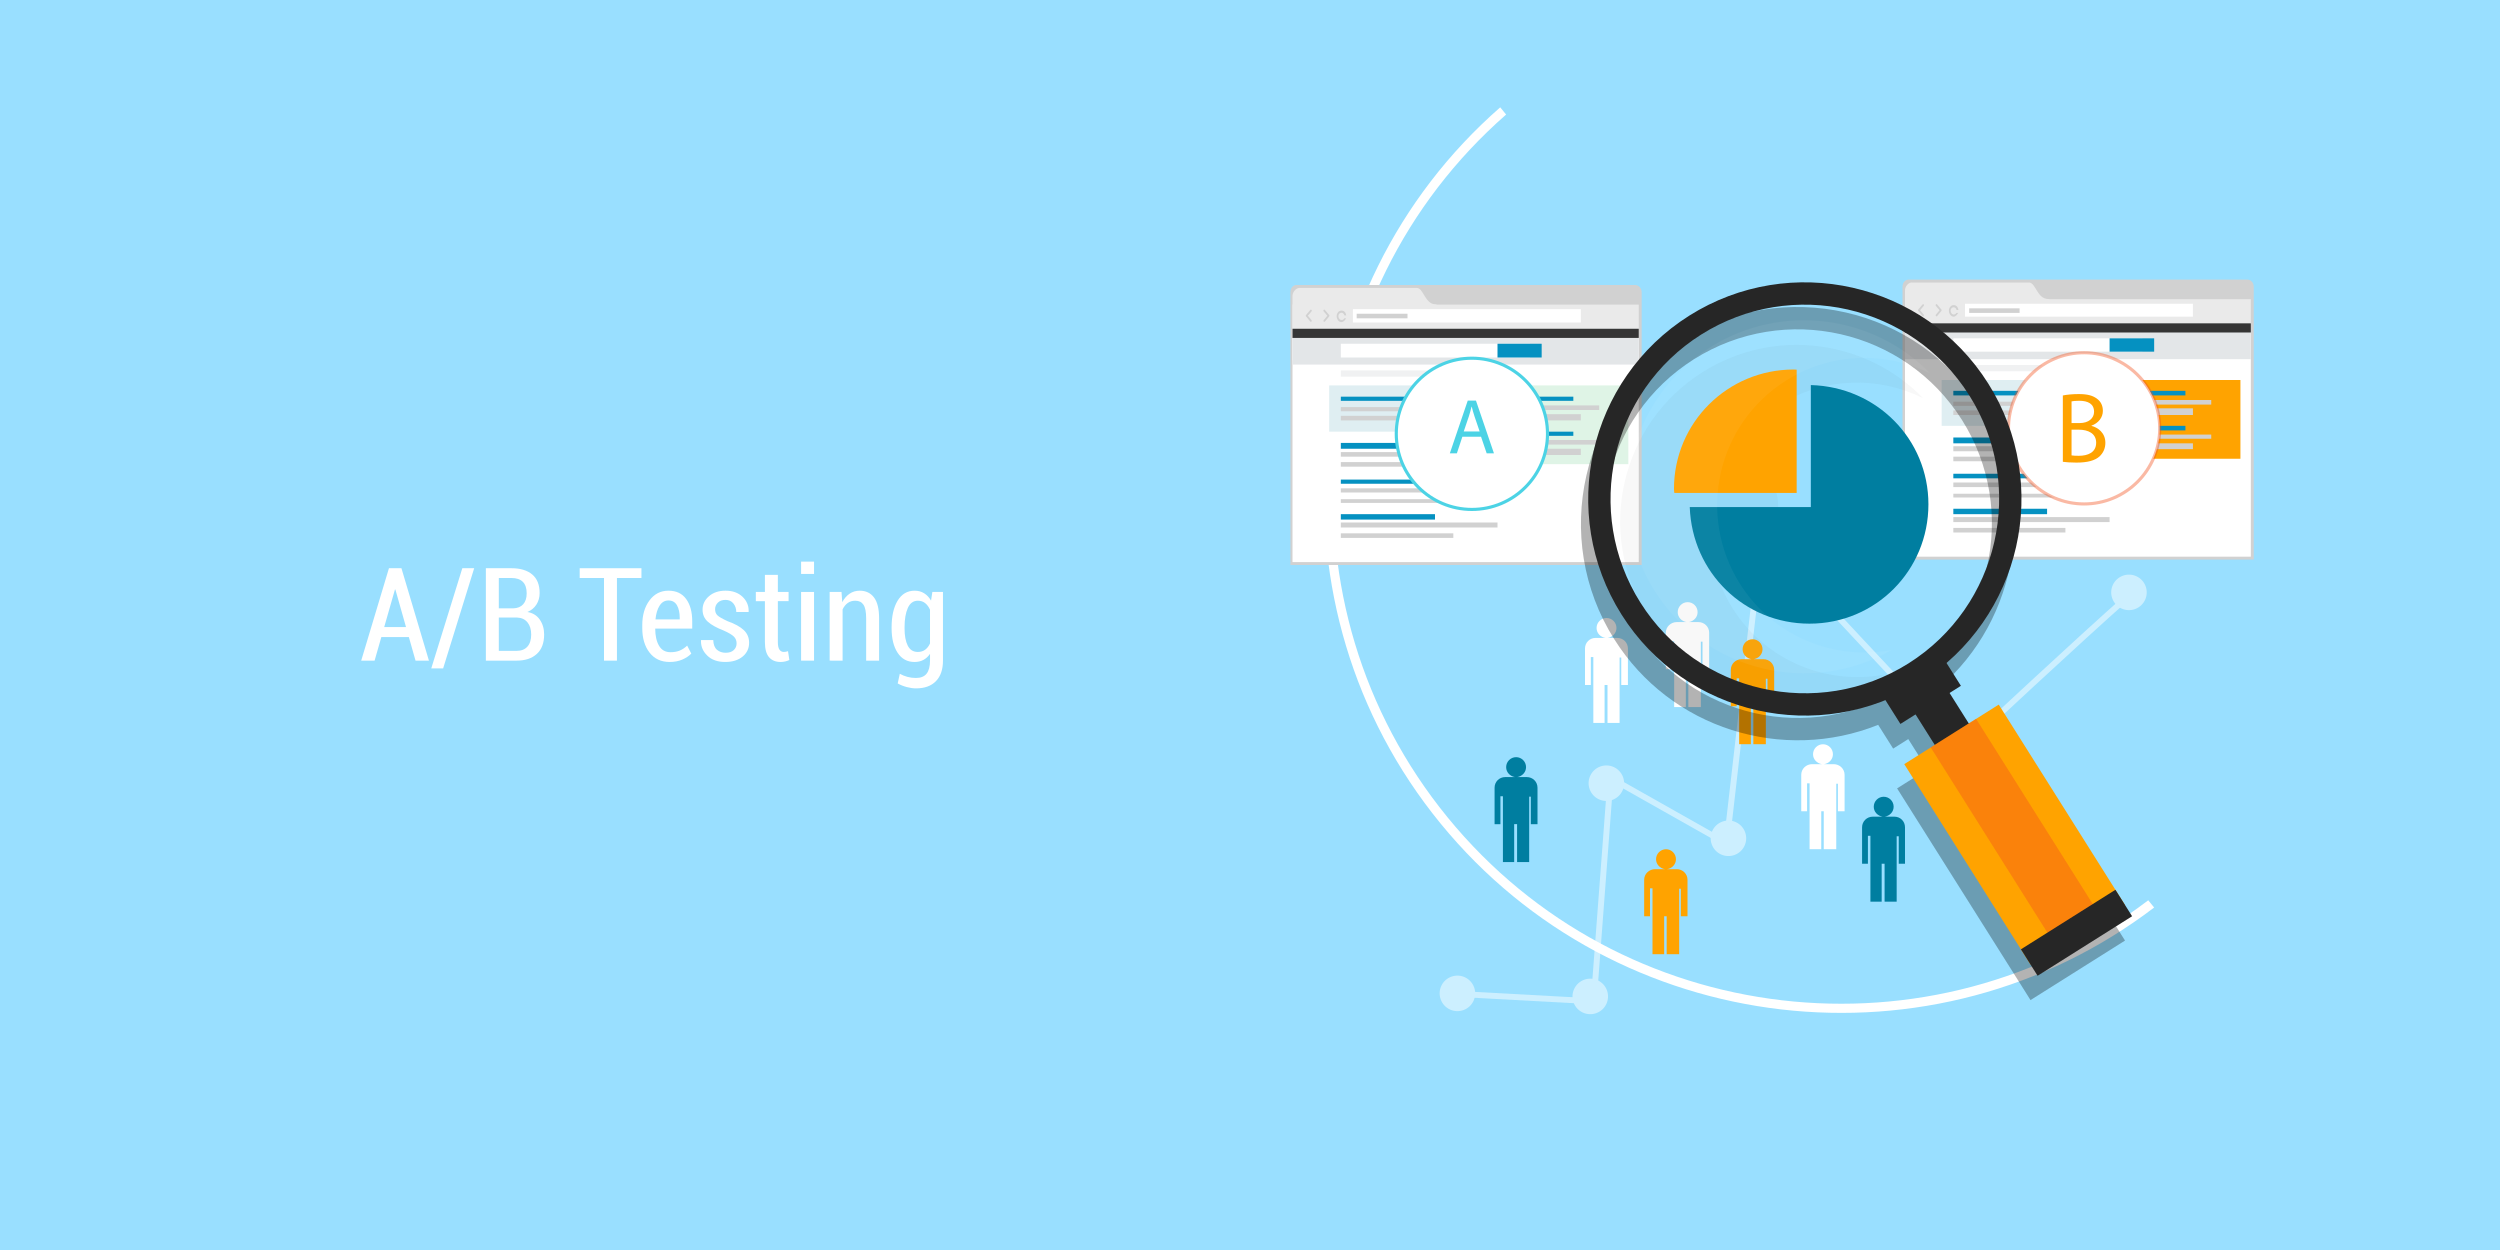 <?xml version="1.0" encoding="utf-8"?>
<!-- Generator: Adobe Illustrator 23.0.3, SVG Export Plug-In . SVG Version: 6.00 Build 0)  -->
<svg version="1.1" xmlns="http://www.w3.org/2000/svg" xmlns:xlink="http://www.w3.org/1999/xlink" x="0px" y="0px" width="6000px"
	 height="3000px" viewBox="0 0 6000 3000" style="enable-background:new 0 0 6000 3000;" xml:space="preserve">
<style type="text/css">
	.st0{fill:#99DFFF;}
	.st1{fill:#FFFFFF;}
	.st2{opacity:0.5;}
	.st3{fill:#D1D1D1;}
	.st4{fill:#EAEAEA;}
	.st5{fill:#E3E6E8;}
	.st6{fill:#353535;}
	.st7{fill:#0591C1;}
	.st8{fill:#F0F1F2;}
	.st9{fill:#DFEEF2;}
	.st10{fill:#FFA300;}
	.st11{opacity:0.4;fill:#F2501D;}
	.st12{fill:#DFF4E6;}
	.st13{fill:#4CD3E5;}
	.st14{fill:#007EA0;}
	.st15{opacity:0.3;}
	.st16{opacity:0.1;}
	.st17{fill:#262626;}
	.st18{opacity:0.05;fill:#FFFFFF;}
</style>
<g id="background">
	<rect class="st0" width="6000" height="3000"/>
</g>
<g id="objects">
	<path class="st1" d="M3600.53,257.58l14.17,17.33c-491.04,430.16-556.36,1177.88-140.17,1687.15
		c416.19,509.27,1161.93,594.16,1681.26,198.62l14.16,17.33c-527.76,402.41-1288.76,317.03-1712.75-201.79
		C3033.21,1457.39,3101.08,694.63,3600.53,257.58z"/>
	<g class="st2">
		<path class="st1" d="M3831.43,2410.68l-334.55-18.25l0.78-14.17l320.66,17.5l40.82-540.27l278.68,157.4l85.62-744l10.49,11.25
			c377.01,404.28,458.13,489.67,475.46,507.47c37.24-34.83,273.72-255.73,393.99-361.88l9.39,10.64
			c-120.32,106.19-357.19,327.46-393.86,361.76l0.17,0.2l-5.1,4.57c-2.35,1.99-3.68,3.17-9.57-1.56l-0.68,0.52l-2.89-3.6
			c-9.39-8.55-27.05-27.29-63.11-65.58c-78.49-83.34-214.27-228.52-403.68-431.64l-84.55,734.71l-277.87-156.93L3831.43,2410.68z"/>
		<path class="st1" d="M3537.83,2369.53c8.07,22.09-3.3,46.54-25.39,54.6l-0.07,0.02c-22.09,8.07-46.53-3.3-54.6-25.39l-0.03-0.07
			c-8.07-22.09,3.3-46.54,25.39-54.6l0.06-0.03c22.09-8.07,46.53,3.3,54.6,25.39L3537.83,2369.53z"/>
		<path class="st1" d="M3856.68,2376.83c8.07,22.09-3.3,46.54-25.39,54.6l-0.07,0.03c-22.09,8.06-46.53-3.3-54.6-25.39l-0.02-0.07
			c-8.07-22.09,3.3-46.54,25.39-54.6l0.07-0.02c22.09-8.07,46.53,3.3,54.6,25.39L3856.68,2376.83z"/>
		<path class="st1" d="M5149.56,1407.13c8.07,22.09-3.3,46.54-25.39,54.6l-0.06,0.03c-22.09,8.06-46.54-3.3-54.61-25.39l-0.02-0.06
			c-8.07-22.09,3.3-46.54,25.4-54.6l0.06-0.02c22.09-8.07,46.54,3.3,54.6,25.39L5149.56,1407.13z"/>
		<path class="st1" d="M4265.42,1259.78c8.07,22.09-3.3,46.54-25.4,54.6l-0.06,0.02c-22.09,8.07-46.54-3.3-54.6-25.39l-0.03-0.07
			c-8.06-22.09,3.31-46.54,25.4-54.6l0.06-0.02c22.09-8.07,46.54,3.3,54.6,25.39L4265.42,1259.78z"/>
		<path class="st1" d="M4188.27,1997.32c8.07,22.09-3.3,46.53-25.39,54.6l-0.07,0.02c-22.09,8.07-46.53-3.3-54.6-25.39l-0.02-0.07
			c-8.07-22.09,3.3-46.54,25.39-54.6l0.06-0.03c22.09-8.07,46.54,3.3,54.6,25.39L4188.27,1997.32z"/>
		<path class="st1" d="M3895.29,1865.08c8.07,22.09-3.3,46.53-25.39,54.6l-0.06,0.03c-22.09,8.06-46.54-3.3-54.6-25.39l-0.03-0.07
			c-8.06-22.09,3.3-46.54,25.39-54.6l0.07-0.02c22.09-8.06,46.53,3.3,54.6,25.39L3895.29,1865.08z"/>
	</g>
	<g>
		<path class="st1" d="M866.88,1585.54l66.61-221.81h29.96l65.98,221.81h-32.14l-16.02-56.52H915.2l-16.18,56.52H866.88z
			 M922.09,1504.95h52.35l-25.57-90.2l-0.97,0L922.09,1504.95z"/>
		<path class="st1" d="M1035.06,1604.11l74.5-240.38h28.49l-74.5,240.38H1035.06z"/>
		<path class="st1" d="M1166.08,1585.54v-221.81h61.39c21.23,0,37.81,4.97,49.74,14.91c11.93,9.94,17.9,24.85,17.9,44.73
			c0,10.4-2.59,19.63-7.77,27.68c-5.18,8.05-12.39,13.97-21.63,17.74c12.9,2.13,22.83,8.24,29.78,18.33
			c6.96,10.09,10.44,21.98,10.44,35.66c0,20.41-5.87,35.98-17.6,46.69c-11.73,10.72-27.91,16.07-48.52,16.07H1166.08z
			 M1197.16,1460.01h35.11c9.93-0.3,17.71-3.55,23.33-9.73c5.62-6.18,8.44-14.95,8.44-26.29c0-12.26-3.09-21.46-9.27-27.59
			c-6.18-6.13-15.25-9.2-27.21-9.2h-30.4V1460.01z M1197.16,1562.08h42.73c11.15,0,19.76-3.38,25.85-10.13
			c6.08-6.75,9.12-16.43,9.12-29.02c0-12.19-2.97-21.94-8.9-29.25s-14.27-11.17-25.01-11.58h-1.67h-42.12V1562.08z"/>
		<path class="st1" d="M1391.24,1387.19v-23.46h148.23v23.46h-58.8v198.35h-31.08v-198.35H1391.24z"/>
		<path class="st1" d="M1541.45,1507.54v-7.16c0-24.17,5.79-44,17.39-59.49c11.59-15.49,26.74-23.23,45.45-23.23
			c18.62,0,32.78,6.65,42.49,19.96c9.71,13.31,14.57,31.18,14.57,53.63v17.37h-88.82c0,16.86,3.01,30.52,9.04,40.98
			c6.03,10.46,15.27,15.69,27.73,15.69c8.56,0,16.02-1.34,22.36-4.04c6.35-2.69,12.19-6.63,17.53-11.81l9.9,19.2
			c-5.43,5.69-12.6,10.46-21.51,14.32c-8.91,3.86-19.04,5.79-30.41,5.79c-20.54,0-36.62-7.51-48.26-22.55
			C1547.27,1551.16,1541.45,1531.61,1541.45,1507.54z M1573.14,1486.52h58.2V1483c0-12.43-2.2-22.52-6.61-30.26
			c-4.41-7.75-11.22-11.62-20.44-11.62c-8.92,0-16.01,4.15-21.27,12.46C1577.75,1461.88,1574.46,1472.86,1573.14,1486.52z"/>
		<path class="st1" d="M1682.37,1537.22l0.31-1.04h29.1c0.4,10.77,3.39,18.54,8.97,23.31s12.54,7.16,20.89,7.16
			c8.23,0,14.65-2.12,19.27-6.36c4.62-4.24,6.93-9.63,6.93-16.17c0-6.44-2.13-11.83-6.4-16.17s-12.44-9.22-24.53-14.64
			c-16.76-6.44-29.4-13.43-37.93-21c-8.53-7.56-12.8-17.27-12.8-29.12c0-12.61,5.1-23.35,15.31-32.23
			c10.21-8.87,23.48-13.31,39.84-13.31c16.82,0,30.37,4.85,40.65,14.53c9.87,9.39,14.81,20.7,14.81,33.92c0,0.57,0,1.14,0,1.71
			l-0.3,1.03h-29.41c0-7.95-2.31-14.78-6.93-20.51c-4.62-5.73-10.89-8.59-18.81-8.59s-14.09,2.22-18.51,6.67
			c-4.42,4.45-6.63,9.63-6.63,15.56c0,6.34,1.9,11.32,5.71,14.94s11.96,8.3,24.45,14.02c17.22,6.13,30.11,13.23,38.66,21.3
			c8.55,8.07,12.83,18.19,12.83,30.34c0,13.66-5.24,24.77-15.71,33.33c-10.47,8.55-24.2,12.83-41.2,12.83
			c-18.51,0.1-33.03-5.01-43.55-15.35c-10.12-9.83-15.13-21.27-15.02-34.34C1682.37,1538.44,1682.37,1537.83,1682.37,1537.22z"/>
		<path class="st1" d="M1814,1442.79v-22.09h21.79v-40.98h31.08v40.98h25.75v22.09h-25.75v98.23c0,8.54,1.29,14.62,3.88,18.23
			c2.59,3.61,6.02,5.42,10.28,5.42c1.73,0,3.35-0.15,4.88-0.46s3.3-0.76,5.33-1.37l3.2,21.2c-2.95,1.41-6.22,2.55-9.83,3.41
			c-3.61,0.85-7.34,1.29-11.2,1.29c-11.88,0-21.13-3.83-27.73-11.5c-6.6-7.67-9.9-19.78-9.9-36.33v-98.11H1814z"/>
		<path class="st1" d="M1922.62,1377.44v-29.55h31.08v29.55H1922.62z M1922.62,1585.54v-164.84h31.08v164.84H1922.62z"/>
		<path class="st1" d="M1991.17,1585.54v-164.84h28.49l1.73,24.53c4.67-8.73,10.55-15.51,17.65-20.34
			c7.1-4.82,15.17-7.24,24.19-7.24c14.67,0,26.11,5.38,34.31,16.15c8.2,10.77,12.3,27.52,12.3,50.27v101.46h-31.08v-101.31
			c0-15.54-2.16-26.51-6.47-32.91c-4.32-6.4-10.84-9.6-19.58-9.6c-7.11,0-13.2,1.85-18.28,5.56c-5.08,3.71-9.14,8.81-12.19,15.31
			v122.94H1991.17z"/>
		<path class="st1" d="M2139.86,1508.3v-3.2c0-26.41,4.82-47.58,14.47-63.53c9.65-15.94,23.26-23.92,40.83-23.92
			c8.57,0,16.16,2.06,22.74,6.17s12.12,9.98,16.61,17.6l3.15-20.72h25.44v165.14c0,21.12-5.64,37.45-16.91,48.98
			c-11.27,11.53-27.17,17.29-47.68,17.29c-7.01,0-14.5-1.07-22.47-3.2c-7.97-2.13-15.16-5.03-21.56-8.68l5.03-23.16
			c5.58,3.15,11.65,5.61,18.21,7.39c6.55,1.78,13.38,2.67,20.49,2.67c11.58,0,20.11-3.44,25.59-10.3
			c5.48-6.87,8.23-17.28,8.23-31.22v-16.34c-4.47,6.44-9.78,11.29-15.92,14.57c-6.15,3.27-13.23,4.91-21.25,4.91
			c-17.37,0-30.88-7.34-40.52-22.01C2144.68,1552.05,2139.86,1532.58,2139.86,1508.3z M2170.94,1508.22
			c0,17.35,2.54,31.09,7.62,41.24c5.08,10.14,13.15,15.21,24.22,15.21c6.91,0,12.77-1.77,17.6-5.33c4.82-3.55,8.71-8.57,11.65-15.06
			v-80.95c-2.95-6.69-6.83-11.97-11.65-15.82c-4.83-3.85-10.64-5.78-17.44-5.78c-10.97,0-19.04,5.86-24.22,17.57
			s-7.77,26.96-7.77,45.72V1508.22z"/>
	</g>
	<g>
		<g>
			<path class="st3" d="M5393.74,671h-812.96c-8.24,0-14.78,7.33-14.78,17.19v505.9v130.94V1343h14.78h812.96H5409v-17.97v-130.94
				v-505.9C5409,678.33,5401.98,671,5393.74,671z"/>
			<path class="st4" d="M4946.24,751.5c0,9.86-68.83,39.5-77.07,39.5h-280.93c-8.24,0-16.24-9.62-16.24-19.48v-74.4
				c0-9.86,8-19.12,16.24-19.12h280.93c17.4,0,19.06,39.72,47.24,39.72L4946.24,751.5z"/>
			<rect x="4572" y="718" class="st4" width="830" height="133"/>
			<rect x="4572" y="776" class="st1" width="830" height="560"/>
			<rect x="4716" y="729" class="st1" width="547" height="31"/>
			<path class="st3" d="M4617.01,755.22l-8.8-10.69l8.93-10.54c0.74-0.88,0.75-2.31,0.02-3.2l-0.24-0.3
				c-0.73-0.89-1.93-0.9-2.67-0.02l-10.28,12.13l-0.24,0.29l0,0c-0.56,0.66-0.7,1.63-0.43,2.45c0.09,0.27,0.23,0.53,0.41,0.75
				l0.24,0.29l10.13,12.3c0.73,0.89,1.93,0.9,2.67,0.02l0.25-0.29C4617.73,757.54,4617.74,756.11,4617.01,755.22z"/>
			<path class="st3" d="M4646.1,755.22l8.81-10.69l-8.93-10.54c-0.74-0.88-0.75-2.31-0.02-3.2l0.24-0.3
				c0.73-0.89,1.93-0.9,2.67-0.02l10.27,12.13l0.25,0.29l0,0c0.56,0.66,0.7,1.63,0.43,2.45c-0.09,0.27-0.23,0.53-0.41,0.75
				l-0.24,0.29l-10.13,12.3c-0.73,0.89-1.93,0.9-2.67,0.02l-0.25-0.29C4645.37,757.54,4645.36,756.11,4646.1,755.22z"/>
			<path class="st3" d="M4695.39,751c-1.28,2-3.68,3.85-6.46,3.85c-4.11,0-7.45-4.35-7.45-9.27c0-4.91,3.34-8.15,7.45-8.15
				c3.19,0,5.89,2.57,6.95,6.57h4.34c-1.18-8-5.79-11.72-11.3-11.72c-6.4,0-11.6,5.76-11.6,13.42c0,7.66,5.21,14.36,11.6,14.36
				c5.13,0,9.48-7.06,11.01-9.06H4695.39z"/>
			<rect x="4572" y="776" class="st5" width="830" height="86"/>
			<rect x="4572" y="776" class="st6" width="830" height="22"/>
			<rect x="4688" y="812" class="st1" width="454" height="32"/>
			<rect x="5063" y="812" class="st7" width="107" height="32"/>
			<rect x="4688" y="876" class="st8" width="375" height="15"/>
			<rect x="4688" y="1050" class="st7" width="225" height="14"/>
			<rect x="4688" y="1071" class="st3" width="375" height="12"/>
			<rect x="4660" y="912" class="st9" width="428" height="110"/>
			<rect x="4688" y="1096" class="st3" width="269" height="11"/>
			<rect x="4688" y="1137" class="st7" width="225" height="11"/>
			<rect x="4688" y="938" class="st7" width="225" height="11"/>
			<rect x="4688" y="964" class="st3" width="375" height="10"/>
			<rect x="4688" y="985" class="st3" width="269" height="11"/>
			<rect x="4688" y="1158" class="st3" width="375" height="11"/>
			<rect x="4688" y="1185" class="st3" width="269" height="9"/>
			<rect x="4688" y="1221" class="st7" width="225" height="13"/>
			<rect x="4688" y="1241" class="st3" width="375" height="12"/>
			<rect x="4688" y="1267" class="st3" width="269" height="11"/>
			<rect x="5118" y="912" class="st10" width="259" height="189"/>
			<rect x="5142" y="938" class="st7" width="103" height="11"/>
			<rect x="5142" y="960" class="st3" width="165" height="11"/>
			<rect x="5142" y="980" class="st3" width="121" height="16"/>
			<rect x="5142" y="1022" class="st7" width="103" height="11"/>
			<rect x="5142" y="1043" class="st3" width="165" height="10"/>
			<rect x="5142" y="1064" class="st3" width="121" height="14"/>
			<rect x="4726" y="740" class="st3" width="121" height="11"/>
		</g>
		<g>
			<circle class="st1" cx="5001.86" cy="1028" r="181.47"/>
			<path class="st11" d="M5001.86,1213.23c-25,0-49.26-4.9-72.1-14.56c-22.06-9.33-41.87-22.68-58.88-39.69
				c-17.01-17.01-30.37-36.82-39.69-58.88c-9.66-22.84-14.56-47.09-14.56-72.1s4.9-49.26,14.56-72.1
				c9.33-22.06,22.68-41.87,39.69-58.87c17.01-17.01,36.82-30.37,58.88-39.69c22.84-9.66,47.1-14.56,72.1-14.56
				s49.26,4.9,72.1,14.56c22.06,9.33,41.87,22.68,58.88,39.69c17.01,17.01,30.36,36.82,39.69,58.87
				c9.66,22.84,14.56,47.09,14.56,72.1s-4.9,49.26-14.56,72.1c-9.33,22.06-22.68,41.87-39.69,58.88
				c-17.01,17.01-36.82,30.37-58.88,39.69C5051.12,1208.33,5026.86,1213.23,5001.86,1213.23z M5001.86,850.29
				c-97.99,0-177.71,79.72-177.71,177.71c0,97.99,79.72,177.71,177.71,177.71s177.71-79.72,177.71-177.71
				C5179.57,930.01,5099.85,850.29,5001.86,850.29z"/>
		</g>
		<g>
			<path class="st10" d="M4950.83,949.12c9.13-1.92,23.53-3.36,38.18-3.36c20.89,0,34.34,3.6,44.42,11.77
				c8.4,6.24,13.45,15.85,13.45,28.57c0,15.61-10.33,29.29-27.38,35.54v0.48c15.37,3.84,33.38,16.57,33.38,40.58
				c0,13.93-5.52,24.49-13.69,32.42c-11.29,10.33-29.53,15.13-55.95,15.13c-14.41,0-25.45-0.96-32.42-1.92V949.12z M4971.72,1015.4
				h18.97c22.09,0,35.06-11.53,35.06-27.13c0-18.97-14.41-26.41-35.54-26.41c-9.61,0-15.13,0.72-18.49,1.44V1015.4z
				 M4971.72,1092.95c4.08,0.72,10.08,0.96,17.53,0.96c21.61,0,41.54-7.92,41.54-31.46c0-22.09-18.97-31.22-41.78-31.22h-17.29
				V1092.95z"/>
		</g>
	</g>
	<g>
		<g>
			<path class="st3" d="M3924.42,684h-812.96c-8.24,0-14.47,7.51-14.47,17.37v505.9v130.94V1356h14.47h812.96H3940v-17.79v-130.94
				v-505.9C3940,691.51,3932.66,684,3924.42,684z"/>
			<path class="st4" d="M3476.93,764.59c0,9.86-68.83,39.41-77.07,39.41h-280.93c-8.24,0-16.92-9.44-16.92-19.3v-74.4
				c0-9.86,8.69-19.3,16.92-19.3h280.93c17.4,0,19.06,39.77,47.24,39.77L3476.93,764.59z"/>
			<rect x="3102" y="731" class="st4" width="831" height="134"/>
			<rect x="3102" y="789" class="st1" width="831" height="560"/>
			<rect x="3247" y="742" class="st1" width="547" height="32"/>
			<path class="st3" d="M3147.69,768.4l-8.8-10.69l8.93-10.54c0.74-0.88,0.75-2.31,0.02-3.2l-0.24-0.3
				c-0.73-0.89-1.93-0.9-2.67-0.02l-10.28,12.13l-0.24,0.29l0,0c-0.56,0.66-0.7,1.63-0.43,2.45c0.09,0.27,0.23,0.53,0.41,0.75
				l0.24,0.29l10.13,12.3c0.73,0.89,1.93,0.9,2.67,0.02l0.25-0.29C3148.42,770.72,3148.43,769.29,3147.69,768.4z"/>
			<path class="st3" d="M3176.78,768.4l8.81-10.69l-8.93-10.54c-0.74-0.88-0.75-2.31-0.02-3.2l0.24-0.3
				c0.73-0.89,1.93-0.9,2.67-0.02l10.27,12.13l0.25,0.29l0,0c0.56,0.66,0.7,1.63,0.43,2.45c-0.09,0.27-0.23,0.53-0.41,0.75
				l-0.24,0.29l-10.13,12.3c-0.73,0.89-1.93,0.9-2.67,0.02l-0.25-0.29C3176.06,770.72,3176.05,769.29,3176.78,768.4z"/>
			<path class="st3" d="M3226.07,764c-1.27,3-3.68,3.94-6.46,3.94c-4.11,0-7.45-4.31-7.45-9.22c0-4.91,3.34-8.22,7.45-8.22
				c3.19,0,5.89,2.5,6.95,6.5h4.34c-1.18-8-5.79-11.63-11.3-11.63c-6.4,0-11.6,5.81-11.6,13.46c0,7.66,5.21,14.29,11.6,14.29
				c5.13,0,9.48-6.13,11.01-9.13H3226.07z"/>
			<rect x="3102" y="789" class="st5" width="831" height="86"/>
			<rect x="3102" y="789" class="st6" width="831" height="22"/>
			<rect x="3218" y="825" class="st1" width="454" height="33"/>
			<rect x="3594" y="825" class="st7" width="106" height="33"/>
			<rect x="3218" y="889" class="st8" width="376" height="15"/>
			<rect x="3218" y="1063" class="st7" width="226" height="14"/>
			<rect x="3218" y="1085" class="st3" width="376" height="11"/>
			<rect x="3190" y="925" class="st9" width="429" height="111"/>
			<rect x="3218" y="1109" class="st3" width="270" height="11"/>
			<rect x="3218" y="1151" class="st7" width="226" height="10"/>
			<rect x="3218" y="952" class="st7" width="226" height="10"/>
			<rect x="3218" y="977" class="st3" width="376" height="10"/>
			<rect x="3218" y="998" class="st3" width="270" height="11"/>
			<rect x="3218" y="1172" class="st3" width="376" height="10"/>
			<rect x="3218" y="1198" class="st3" width="270" height="9"/>
			<rect x="3218" y="1234" class="st7" width="226" height="13"/>
			<rect x="3218" y="1254" class="st3" width="376" height="12"/>
			<rect x="3218" y="1280" class="st3" width="270" height="11"/>
			<rect x="3649" y="925" class="st12" width="259" height="189"/>
			<rect x="3672" y="952" class="st7" width="104" height="10"/>
			<rect x="3672" y="973" class="st3" width="166" height="11"/>
			<rect x="3672" y="994" class="st3" width="122" height="15"/>
			<rect x="3672" y="1036" class="st7" width="104" height="10"/>
			<rect x="3672" y="1056" class="st3" width="166" height="11"/>
			<rect x="3672" y="1077" class="st3" width="122" height="15"/>
			<rect x="3256" y="753" class="st3" width="122" height="11"/>
		</g>
		<g>
			
				<ellipse transform="matrix(0.707 -0.707 0.707 0.707 298.431 2802.84)" class="st1" cx="3532.54" cy="1041.18" rx="181.47" ry="181.47"/>
			<path class="st13" d="M3532.54,1226.41c-25,0-49.26-4.9-72.1-14.56c-22.06-9.33-41.87-22.68-58.88-39.69
				c-17.01-17.01-30.37-36.82-39.69-58.87c-9.66-22.84-14.56-47.09-14.56-72.1c0-25,4.9-49.26,14.56-72.1
				c9.33-22.06,22.68-41.87,39.69-58.88c17.01-17.01,36.82-30.37,58.88-39.69c22.84-9.66,47.1-14.56,72.1-14.56
				s49.26,4.9,72.1,14.56c22.06,9.33,41.87,22.68,58.88,39.69c17.01,17.01,30.36,36.82,39.69,58.88
				c9.66,22.84,14.56,47.09,14.56,72.1c0,25-4.9,49.26-14.56,72.1c-9.33,22.06-22.68,41.87-39.69,58.87
				c-17.01,17.01-36.82,30.37-58.88,39.69C3581.8,1221.51,3557.55,1226.41,3532.54,1226.41z M3532.54,863.47
				c-97.99,0-177.71,79.72-177.71,177.71s79.72,177.71,177.71,177.71s177.71-79.72,177.71-177.71S3630.54,863.47,3532.54,863.47z"/>
		</g>
		<g>
			<path class="st13" d="M3509.64,1048.22l-13.14,39.8h-16.9l43-126.55h19.71l43.18,126.55h-17.46l-13.52-39.8H3509.64z
				 M3551.13,1035.46l-12.39-36.43c-2.82-8.26-4.69-15.77-6.57-23.09h-0.38c-1.88,7.51-3.94,15.21-6.38,22.91l-12.39,36.61H3551.13z
				"/>
		</g>
	</g>
	<path class="st14" d="M4546.61,1960h-23.08c11.94-2,21.22-11.58,21.22-23.87c0-13.18-10.69-23.94-23.87-23.94
		c-13.18,0-23.87,10.8-23.87,23.98c0,12.29,9.29,21.83,21.22,23.83h-23.49c-14.23,0-25.74,11.24-25.74,25.47V2073h14v-67h6v66.46
		V2164h27v-91h7v91h29v-91.54V2007h5v66h15v-87.53C4572,1971.24,4560.84,1960,4546.61,1960z"/>
	<path class="st1" d="M4400.89,1834h-23.08c11.94-2,21.22-11.58,21.22-23.87c0-13.18-10.69-23.94-23.87-23.94
		c-13.18,0-23.87,10.8-23.87,23.98c0,12.29,9.29,21.83,21.22,23.83h-23.49c-14.24,0-26.02,11.24-26.02,25.47V1947h14v-67h6v66.46
		V2038h28v-91h6v91h30v-91.54V1881h4v66h16v-87.53C4427,1845.24,4415.13,1834,4400.89,1834z"/>
	<path class="st14" d="M3664.37,1865h-23.08c11.94-2,21.22-11.58,21.22-23.87c0-13.18-10.69-23.94-23.87-23.94
		c-13.18,0-23.87,10.8-23.87,23.98c0,12.29,9.28,21.83,21.22,23.83h-23.49c-14.23,0-25.5,11.24-25.5,25.47V1978h14v-67h6v66.46V2069
		h27v-91h7v91h29v-91.54V1912h4v66h16v-87.53C3690,1876.24,3678.61,1865,3664.37,1865z"/>
	<path class="st10" d="M4024.13,2086h-23.08c11.94-2,21.22-11.58,21.22-23.87c0-13.18-10.69-23.94-23.87-23.94
		c-13.18,0-23.87,10.8-23.87,23.98c0,12.29,9.29,21.83,21.22,23.83h-23.49c-14.23,0-26.26,11.24-26.26,25.47V2199h14v-67h6v66.46
		V2290h28v-91h6v91h30v-91.54V2133h4v66h16v-87.53C4050,2097.24,4038.37,2086,4024.13,2086z"/>
	<path class="st1" d="M3881.37,1531h-23.08c11.94-2,21.22-11.58,21.22-23.87c0-13.18-10.69-23.94-23.87-23.94
		c-13.18,0-23.87,10.8-23.87,23.98c0,12.29,9.28,21.83,21.22,23.83h-23.49c-14.23,0-25.5,11.24-25.5,25.47V1644h14v-67h6v66.46V1735
		h27v-91h7v91h29v-91.54V1578h4v66h16v-87.53C3907,1542.24,3895.61,1531,3881.37,1531z"/>
	<path class="st1" d="M4076.13,1493h-23.08c11.94-2,21.22-11.58,21.22-23.87c0-13.18-10.69-23.94-23.87-23.94
		c-13.18,0-23.87,10.8-23.87,23.98c0,12.29,9.29,21.83,21.22,23.83h-23.49c-14.23,0-26.26,11.24-26.26,25.47V1606h14v-67h6v66.46
		V1697h28v-91h6v91h30v-91.54V1540h4v66h16v-87.53C4102,1504.24,4090.37,1493,4076.13,1493z"/>
	<path class="st10" d="M4231.89,1582h-23.08c11.94-2,21.22-11.58,21.22-23.87c0-13.18-10.69-23.94-23.87-23.94
		c-13.18,0-23.87,10.8-23.87,23.98c0,12.29,9.29,21.83,21.22,23.83h-23.49c-14.24,0-26.02,11.24-26.02,25.47V1695h14v-67h6v66.46
		V1786h28v-91h6v91h30v-91.54V1629h4v66h16v-87.53C4258,1593.24,4246.13,1582,4231.89,1582z"/>
	<g class="st15">
		<path d="M5100.05,2257.35l-40.03-63.35h0l-280.18-444.68l-72.57,45.66l-45.74-72.61l27.21-17.17l-34.54-54.82
			c191.46-165.16,238.82-450.67,100-670.94c-152.91-242.61-474.69-315.59-717.3-162.68c-242.61,152.92-315.59,474.7-162.68,717.31
			c135.83,215.52,404.92,297.16,633.39,205.53l35.98,57.07l36.29-22.87l45.74,72.57l-72.58,45.74l280.18,444.53l0,0l1.52,2.41
			l21.35,33.87l0,0l17.16,27.29L5100.05,2257.35z M3919.58,1505.48c-137.15-217.6-71.69-506.22,145.91-643.36
			c217.6-137.15,506.2-71.7,643.35,145.9c137.15,217.59,71.7,506.21-145.91,643.36C4345.34,1788.52,4056.73,1723.07,3919.58,1505.48
			z"/>
		<path class="st16" d="M4158.26,1460.15c-14.16-22.46-25.47-45.91-34.04-69.92c21.92-3.62,43.5-11.58,63.48-24.17
			c80.16-50.52,104.19-156.47,53.66-236.63c-18.03-28.6-43.11-50.05-71.56-63.52c25.88-36.17,59.06-68.04,99.01-93.22
			c108.45-68.36,239.83-70.45,346.72-17.04c-136.55-140.25-356.95-171.13-529.2-62.56c-197.96,124.76-257.29,386.39-132.52,584.35
			c121.63,192.99,373.31,254.14,569.28,141.49C4384.61,1645.15,4237.96,1586.61,4158.26,1460.15z"/>
	</g>
	<g>
		<path class="st14" d="M4346,924.18V1217h-290.59c5.63,158,131.91,279.79,287.27,279.79c158.95,0,285.53-127.55,285.53-286.5
			C4628.2,1053.99,4504,928.39,4346,924.18z"/>
		<path class="st10" d="M4312,887.22c0-0.07-4.42-0.4-7.07-0.4c-158.95,0-287.41,127.73-287.41,286.68c0,3.58,0.81,9.49,0.94,9.49
			H4312V887.22z"/>
	</g>
	<g>
		<g>
			<path class="st17" d="M4608.94,1637.53c-242.61,152.91-564.39,79.94-717.3-162.68c-152.91-242.61-79.94-564.39,162.67-717.31
				c242.61-152.91,564.39-79.93,717.3,162.68C4924.52,1162.84,4851.55,1484.62,4608.94,1637.53z M4082.9,802.91
				c-217.6,137.14-283.05,425.75-145.91,643.36c137.14,217.59,425.75,283.04,643.35,145.9c217.6-137.15,283.06-425.76,145.9-643.36
				C4589.11,731.21,4300.5,665.76,4082.9,802.91z"/>
		</g>
		<polygon class="st17" points="5039.17,2234.66 4957.51,2286.12 4562.99,1660.16 4644.64,1608.7 		"/>
		<polygon class="st17" points="4706.16,1645.97 4561.01,1737.45 4520.98,1673.95 4666.14,1582.47 		"/>
		
			<rect x="4701.34" y="1717.66" transform="matrix(0.846 -0.533 0.533 0.846 -322.665 2886.598)" class="st10" width="268.09" height="568.35"/>
		
			<rect x="4775.58" y="1714.81" transform="matrix(0.846 -0.533 0.533 0.846 -320.475 2888.396)" class="st11" width="128.68" height="568.35"/>
		
			<rect x="4850" y="2200.17" transform="matrix(0.846 -0.533 0.533 0.846 -425.559 3002.055)" class="st17" width="268.09" height="75.07"/>
		<path class="st18" d="M4175.68,1400.94c-104.09-165.13-54.59-383.37,110.55-487.45c108.45-68.35,239.83-70.45,346.72-17.04
			c-136.55-140.25-356.95-171.13-529.2-62.56c-197.96,124.76-257.29,386.39-132.52,584.35
			c121.63,192.99,373.31,254.14,569.28,141.49C4402.03,1585.93,4255.38,1527.4,4175.68,1400.94z"/>
	</g>
</g>
</svg>
